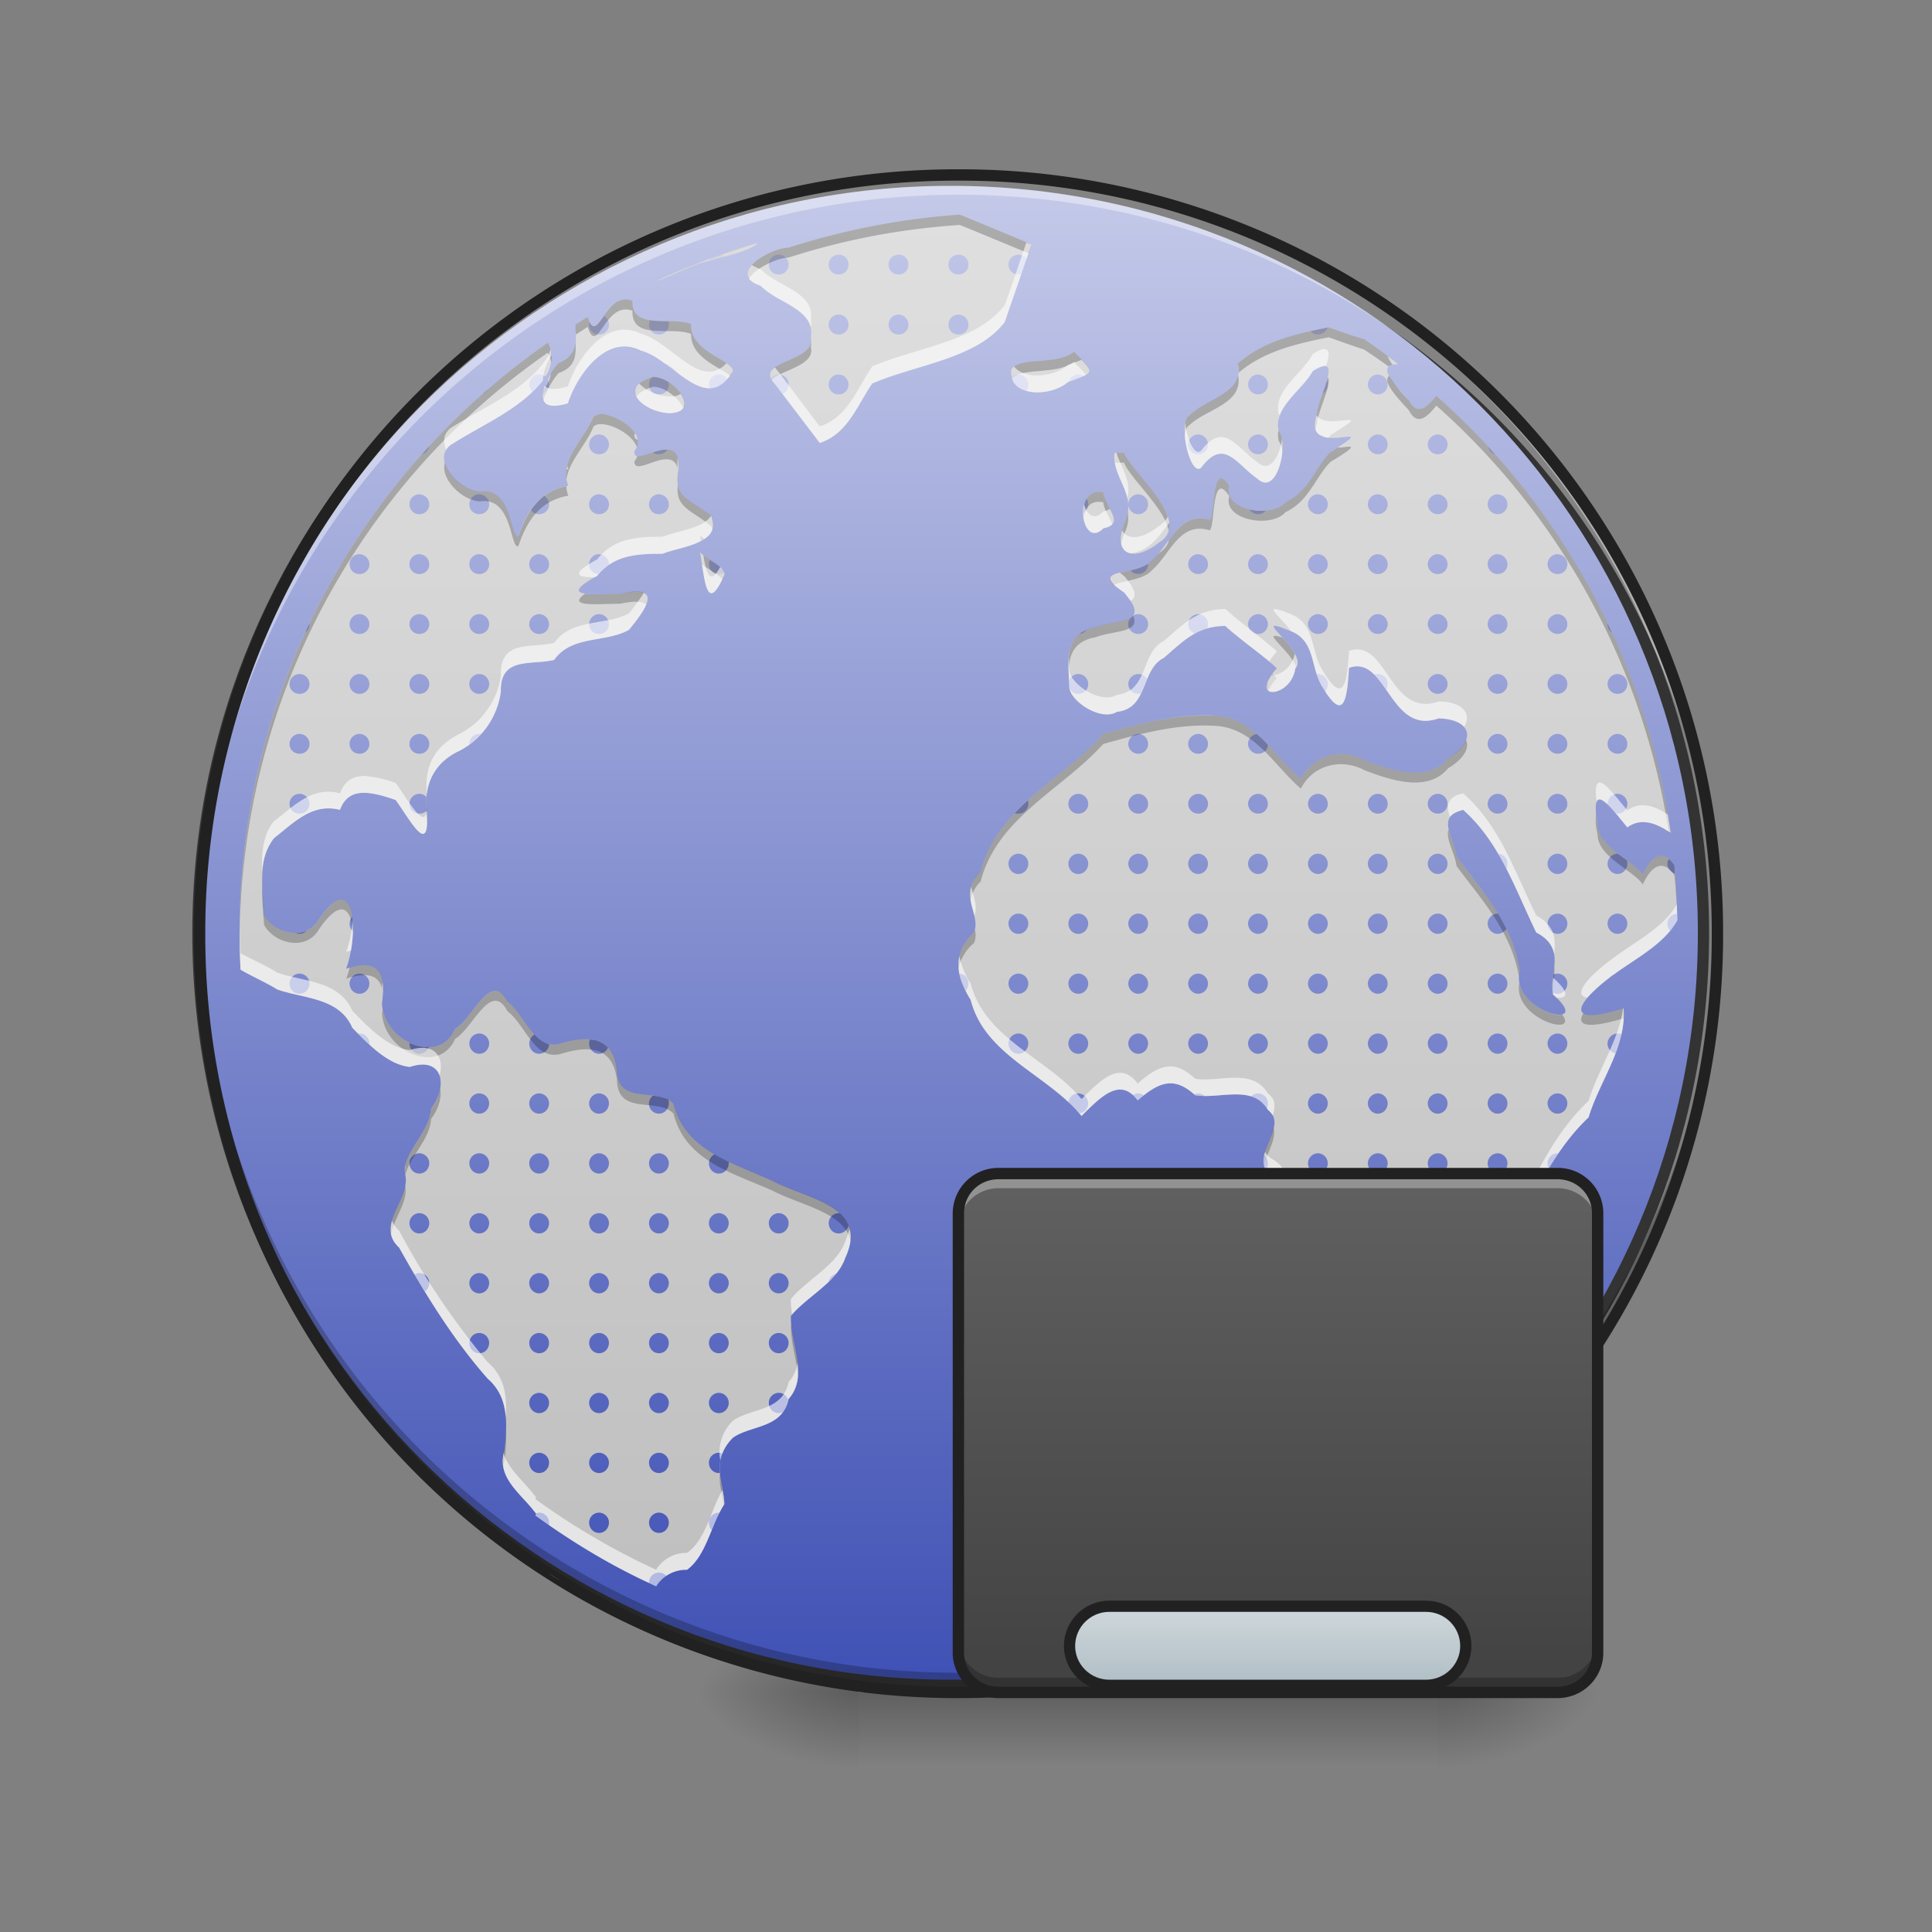 <svg xmlns="http://www.w3.org/2000/svg" xmlns:xlink="http://www.w3.org/1999/xlink" width="16pt" height="16pt" viewBox="0 0 16 16"><rect x="0" y="0" width="16" height="16" fill="#808080" stroke="none"/><defs><radialGradient id="e" gradientUnits="userSpaceOnUse" cx="450.909" cy="189.579" fx="450.909" fy="189.579" r="21.167" gradientTransform="matrix(0 -.039 -.07 0 25.073 31.798)"><stop offset="0" stop-opacity=".314"/><stop offset=".222" stop-opacity=".275"/><stop offset="1" stop-opacity="0"/></radialGradient><radialGradient id="f" gradientUnits="userSpaceOnUse" cx="450.909" cy="189.579" fx="450.909" fy="189.579" r="21.167" gradientTransform="matrix(0 .039 .07 0 -6.054 -3.764)"><stop offset="0" stop-opacity=".314"/><stop offset=".222" stop-opacity=".275"/><stop offset="1" stop-opacity="0"/></radialGradient><radialGradient id="g" gradientUnits="userSpaceOnUse" cx="450.909" cy="189.579" fx="450.909" fy="189.579" r="21.167" gradientTransform="matrix(0 -.039 .07 0 -6.054 31.798)"><stop offset="0" stop-opacity=".314"/><stop offset=".222" stop-opacity=".275"/><stop offset="1" stop-opacity="0"/></radialGradient><radialGradient id="h" gradientUnits="userSpaceOnUse" cx="450.909" cy="189.579" fx="450.909" fy="189.579" r="21.167" gradientTransform="matrix(0 .039 -.07 0 25.073 -3.764)"><stop offset="0" stop-opacity=".314"/><stop offset=".222" stop-opacity=".275"/><stop offset="1" stop-opacity="0"/></radialGradient><linearGradient id="i" gradientUnits="userSpaceOnUse" x1="255.323" y1="233.5" x2="255.323" y2="254.667" gradientTransform="matrix(.007 0 0 .031 6.233 6.72)"><stop offset="0" stop-opacity=".275"/><stop offset="1" stop-opacity="0"/></linearGradient><linearGradient id="j" gradientUnits="userSpaceOnUse" x1="254" y1="-168.667" x2="254" y2="233.5"><stop offset="0" stop-color="#c5cae9"/><stop offset="1" stop-color="#3f51b5"/></linearGradient><linearGradient id="b" gradientUnits="userSpaceOnUse" x1="255.634" y1="233.754" x2="255.634" y2="-173.526" gradientTransform="translate(.05 6.803) scale(.031)"><stop offset="0" stop-color="#bdbdbd"/><stop offset="1" stop-color="#e0e0e0"/></linearGradient><clipPath id="a"><path d="M0 0h16v16H0z"/></clipPath><g id="k" clip-path="url(#a)"><path d="M7.95 1.777a6.031 6.031 0 0 0-1.419.274c-.164.008-.52.219-.23.316.133.145.453.192.414.426.05.203-.477.195-.3.383l.374.492c.23-.074.309-.309.434-.492.359-.156.863-.203 1.097-.508l.223-.645-.594-.246zm-1.677.235c-.289.086-.57.191-.84.316.09-.027.176-.074.278-.113.125-.067.46-.106.562-.203zM5.18 2.48c-.18 0-.239.38-.313.145-.035.02-.066.043-.101.063.004.132.027.261-.141.32-.129.16-.242.43.078.332.078-.242.324-.578.602-.438.277.075.539.543.765.172 0-.097-.355-.152-.347-.39-.157-.067-.496.054-.485-.192a.157.157 0 0 0-.058-.012zm5.824.23c-.274.056-.54.114-.754.302.063.246-.254.289-.398.425-.102.06.003.508.093.438.192-.254.29-.035.47.09.16.148.26-.277.175-.395-.047-.195.195-.34.281-.496.27-.172.043.219.035.356-.136.402.598.011.114.312-.13.13-.176.324-.375.418-.11.133-.52.07-.465-.137-.153-.234-.114.286-.164.282-.25-.075-.325.207-.48.34-.118.136-.544.05-.227.261.23.266-.047.219-.235.29-.27.046-.226.28-.219.492.004.117.262.289.395.207.262-.028.195-.348.387-.446.16-.136.273-.265.511-.265.114.105.336.261.426.351-.25.274.117.25.153 0 .125-.137-.407-.46-.059-.316.234.074.18.312.285.472.184.309.203.079.219-.16.312-.113.336.563.742.418.281.008.316.192.078.332-.168.203-.476.098-.691.016a.376.376 0 0 0-.528.152c-.226-.195-.386-.504-.71-.523-.313-.016-.626.066-.926.152-.34.379-.88.61-1.016 1.14-.195.196.008.352-.055.505-.187.172-.148.359-.027.558.117.461.637.617.918.961.164-.164.32-.324.465-.129.191-.168.312-.191.476-.043.204.035.473-.093.602.121.188.141-.191.414.043.551.219.137.113.395.125.61.125.191.23.382.02.554-.188.528.136 1.024.324 1.504.023.125.058.254.078.38.433-.27.832-.595 1.18-.966-.012-.011-.028-.027-.051-.043-.274-.16.031-.285.168-.41.144-.11.414-.226.289-.445-.07-.297-.016-.606-.035-.903.14-.28.285-.554.515-.77.09-.3.313-.577.29-.901-.536.16-.372-.07-.075-.286.176-.129.414-.25.52-.445a8.95 8.95 0 0 0-.024-.457c-.066-.101-.168-.125-.262.078-.085-.12-.378-.23-.375-.418-.066-.375.102-.148.247.028.117-.086.246-.032.359.046a5.921 5.921 0 0 0-1.941-3.62c-.079.1-.16.167-.227.038-.148-.156-.27-.3-.09-.3-.09-.07-.183-.141-.281-.207a4.29 4.29 0 0 1-.293-.098zm-6.469.13A5.94 5.94 0 0 0 1.992 8.03c.102.059.211.106.305.164.226.078.512.067.621.317.129.133.297.308.477.324.277-.09.316.16.175.348-.015.203-.242.367-.215.543.051.203-.253.421-.05.605.215.383.445.758.734 1.086.18.16.16.375.14.594-.074.23.145.363.262.527-.003.004-.003.008-.007.012.312.226.644.426 1 .586A.295.295 0 0 1 5.69 13c.16-.117.196-.371.309-.543-.004-.184-.121-.352.07-.55.149-.106.41-.075.461-.321.172-.191.012-.457.02-.688.136-.164.379-.277.449-.48.2-.434-.309-.484-.605-.64-.332-.15-.72-.25-.817-.637-.125-.141-.46.02-.469-.278-.03-.273-.218-.289-.449-.226-.23.082-.305-.23-.457-.344-.137-.262-.289.145-.433.227-.133.304-.586.109-.606-.207.035-.254-.023-.383-.297-.29.106-.28.082-.851-.222-.414-.106.192-.372.121-.458-.03-.011-.208-.054-.477.083-.638.164-.128.316-.293.546-.234.07-.191.247-.156.461-.082.125.172.285.484.258.09-.023-.227.063-.395.27-.496a.65.65 0 0 0 .343-.489c-.007-.296.247-.218.442-.265.144-.207.433-.14.62-.25.161-.195.274-.371-.073-.297-.211 0-.535.039-.192-.148.14-.176.336-.184.543-.184.157-.063.492-.082.403-.313-.18-.144-.32-.148-.27-.39.012-.356-.371.012-.367-.145.137-.175-.266-.375-.34-.285-.078.192-.285.352-.207.57-.234.04-.344.207-.414.418-.07.024-.047-.41-.316-.37-.188-.005-.422-.29-.223-.4.273-.171.613-.308.785-.585.043-.098.035-.184-.004-.246zm4.36.074c-.153.117-.457.035-.52.148-.027.231.328.227.469.102.23-.086.219-.07.05-.25zm-3.485.207c-.32.094-.058.305.149.3.25-.019.02-.3-.149-.3zm3.899.629H9.23c-.02.203.176.332.094.555-.129.28.055.363.27.191.293-.176-.215-.566-.285-.746zm-.22.324c-.202.008-.12.477.048.301.195-.035.008-.184 0-.297-.016-.004-.032-.004-.047-.004zm-3.292.5c.039.207.05.535.203.184 0-.07-.148-.125-.203-.184zm-4.059 2.13a6.73 6.73 0 0 1 0 0zm10.38.003c.304.27.429.656.605 1.016.257.132.101.34.14.515.36.313-.363.145-.277-.195-.059-.398-.316-.668-.524-.953-.015-.152-.18-.328.055-.383zm-7.571 6.324c.039.028.082.051.125.078l-.125-.078zm0 0" fill="url(#b)"/></g><linearGradient id="l" gradientUnits="userSpaceOnUse" x1="880" y1="175.118" x2="880" y2="1695.118" gradientTransform="rotate(.882) scale(.008)"><stop offset="0" stop-color="#c5cae9"/><stop offset="1" stop-color="#3f51b5"/></linearGradient><clipPath id="c"><path d="M0 0h16v16H0z"/></clipPath><g id="m" clip-path="url(#c)"><path d="M7.95 1.777a6.031 6.031 0 0 0-1.419.274c-.133.004-.402.152-.328.258.05-.086.227-.172.328-.176.461-.149.934-.238 1.418-.27.192.078.38.157.57.235l.024-.075-.594-.246zm-1.677.235c-.289.086-.57.191-.84.316.09-.027.176-.074.278-.113.125-.067.46-.106.562-.203zM5.18 2.48c-.18 0-.239.38-.313.145-.035.02-.066.043-.101.063 0 .027 0 .054.004.082l.097-.063c.074.234.133-.144.313-.144.02 0 .039.003.058.011-.011.25.328.125.485.192-.004.199.242.273.324.347a.343.343 0 0 0 .023-.039c0-.097-.355-.152-.347-.39-.157-.067-.496.054-.485-.192a.157.157 0 0 0-.058-.012zm5.824.23c-.274.056-.54.114-.754.302.008.027.012.054.008.074.215-.18.476-.238.746-.293.098.035.195.07.293.102.07.046.137.093.203.14.012-.012.04-.02.078-.02-.09-.07-.183-.14-.281-.206a4.29 4.29 0 0 1-.293-.098zm-6.238.118c-.004.074-.036.14-.141.18a.69.69 0 0 0-.063.086.272.272 0 0 1-.058.129.156.156 0 0 0-.004.093c.02-.07.07-.16.125-.226.145-.05.148-.152.14-.262zm1.953 0c-.016.16-.426.172-.328.32.074-.086.363-.117.324-.273.004-.016.004-.031.004-.047zm-2.184.012a5.94 5.94 0 0 0-2.55 4.894v.043a5.936 5.936 0 0 1 2.55-4.855c.016.023.024.05.031.078a.239.239 0 0 0-.03-.16zm4.36.074c-.153.117-.457.035-.52.148a.225.225 0 0 0 .004.075c.078-.098.367-.028.516-.14.043.046.078.081.097.105.059-.036.02-.067-.097-.188zm1.359.195c-.035.164-.281.211-.402.329-.036.019-.047.093-.04.171.004-.043.016-.074.04-.09.14-.132.445-.175.402-.41zm1.25.004c-.055.043.047.16.164.285.066.13.148.063.227-.039a5.928 5.928 0 0 1 1.925 3.532.03.03 0 0 0 .016.007 5.921 5.921 0 0 0-1.941-3.62c-.079.1-.16.167-.227.038a1.062 1.062 0 0 1-.164-.203zm-6.094.008c-.144.043-.172.106-.14.164.02-.031.062-.058.14-.082.094 0 .211.094.25.176.055-.082-.117-.258-.25-.258zm5.586.004c-.023.094-.086.234-.09.305-.02.054-.023.093-.011.125.003-.012.003-.028.011-.043.004-.102.13-.336.09-.387zm-6.012.305c-.03 0-.054.007-.07.023-.07.172-.25.324-.223.516.024-.156.164-.285.223-.434.059-.07.313.035.36.168.05-.133-.165-.265-.29-.273zm5.606.129a.19.19 0 0 0 0 .093.19.19 0 0 1 .031.094c.004-.074-.004-.14-.031-.176V3.56zm.582.14c-.02 0-.055.008-.098.008a.332.332 0 0 1-.054.035c-.13.13-.176.324-.375.418-.11.133-.52.07-.465-.137-.153-.234-.114.286-.164.282-.164-.047-.25.054-.336.168-.008.039-.032.074-.078.105-.024.024-.043.047-.067.067-.105.117-.441.07-.312.199.07-.035.242-.04.312-.117.156-.133.23-.41.48-.336.051 0 .012-.52.165-.282-.055.204.355.266.465.133.199-.094.246-.289.375-.418.168-.101.19-.125.152-.125zm-5.649.024c-.082-.004-.199.066-.246.054a.093.093 0 0 1-.023.043c-.004.145.324-.16.363.078 0-.003.004-.011.004-.015.004-.125-.039-.16-.098-.16zm3.786.027H9.23c0 .031 0 .059.004.082h.075c.05.129.332.371.37.563.051-.2-.312-.497-.37-.645zm-5.625.082c-.04.129.14.316.293.32.27-.039.246.399.316.371.07-.21.18-.378.414-.418a.186.186 0 0 1-.016-.078c-.222.043-.328.211-.398.414-.07.024-.047-.41-.316-.37-.122-.005-.262-.126-.293-.239zm1.93.18c-.024.195.109.207.277.347l.011.024a.162.162 0 0 0-.011-.11c-.141-.113-.258-.14-.278-.261zm3.476.062c-.098.004-.13.117-.117.211.011-.066.047-.125.117-.129a.19.19 0 0 1 .047.004c.004.059.054.125.074.18.05-.059-.066-.172-.074-.262-.016-.004-.032-.004-.047-.004zm.25.164c0 .02-.008.043-.016.067-.039.086-.05.152-.039.199a.682.682 0 0 1 .04-.117.286.286 0 0 0 .015-.149zm-3.543.336c.004.031.012.063.016.098.046.039.132.082.171.125.004-.012.012-.027.016-.04 0-.07-.148-.124-.203-.183zm-.531.324a.689.689 0 0 0-.13.02c-.1 0-.226.008-.292 0-.157.113.11.082.293.082.125-.027.191-.02.215.008.027-.067.011-.11-.086-.11zm4.117.2c-.043.054-.192.054-.309.097-.21.035-.23.188-.222.352.003-.129.046-.238.222-.27.156-.058.375-.035.309-.18zm1.176.168c-.059 0 .132.14.175.257.04-.066-.043-.168-.113-.242a.197.197 0 0 0-.062-.015zm-.024.316c-.055.07-.055.117-.031.137a.398.398 0 0 1 .07-.102.176.176 0 0 0-.039-.035zm-.562.344c-.282 0-.563.074-.836.152-.34.379-.88.61-1.016 1.14a.253.253 0 0 0-.082.235.281.281 0 0 1 .082-.152c.137-.531.676-.762 1.016-1.14.3-.083.613-.169.925-.15.325.016.485.325.711.52.102-.199.336-.254.528-.152.215.082.523.187.691-.016.13-.078.18-.168.149-.234-.02.05-.067.101-.149.152-.168.203-.476.098-.691.016a.376.376 0 0 0-.528.152c-.226-.195-.386-.504-.71-.523h-.09zm-6.442.761c0 .036 0 .075.004.114v.035a.618.618 0 0 0 0-.121c0-.008-.004-.02-.004-.027zm-1.793.016a6.73 6.73 0 0 1 0 0zm11.48.035a.452.452 0 0 0 .012.168c-.003.188.29.297.375.418.094-.203.196-.18.262-.074.012.121.02.246.024.375v-.004a8.95 8.95 0 0 0-.024-.457c-.066-.101-.168-.125-.262.078-.085-.12-.378-.23-.375-.418a.348.348 0 0 1-.011-.086zm-1.222.133c-.027.078.055.195.066.3.204.278.45.536.516.911.004-.012.004-.027.008-.039-.059-.398-.316-.668-.524-.953-.007-.074-.05-.152-.066-.219zm-9.824.465c-.004.11.008.226.015.324.086.156.352.223.458.031.187-.27.27-.156.277.04.012-.239-.063-.43-.277-.122-.106.192-.372.121-.458-.03-.003-.075-.011-.161-.015-.243zm5.902.363c0 .008-.004.016-.008.024-.105.097-.14.199-.129.308a.369.369 0 0 1 .13-.222.178.178 0 0 0 .007-.11zm-5.058.293a.548.548 0 0 0-.121.02.535.535 0 0 1-.028.093c.211-.07.293-.011.305.133.008-.152-.027-.246-.156-.246zm9.855.012c-.004.07-.02.14-.012.21.004-.07.02-.144.012-.21zm-.289.137c-.055.296.5.453.355.261-.074.024-.32-.086-.355-.261zm-8.477.066c-.109-.004-.226.25-.335.313-.13.289-.547.125-.602-.165 0 .012-.004.028-.004.04.02.32.473.511.606.207.144-.082.296-.489.433-.227.152.113.227.426.457.348.23-.067.418-.051.45.226.007.293.343.137.468.274.098.39.484.488.817.636.238.125.609.184.648.422.043-.312-.387-.367-.648-.504-.332-.148-.72-.25-.817-.636-.125-.141-.46.02-.469-.278-.03-.273-.218-.289-.449-.226-.23.082-.305-.23-.457-.344-.031-.063-.066-.086-.098-.086zm9.34.145c-.191.058-.293.062-.332.039-.058.097.016.136.332.043v.004a.317.317 0 0 0 0-.086zm-9.8.664a.354.354 0 0 1-.075.168c-.015.203-.242.367-.215.543v.011c.032-.152.204-.297.215-.472.063-.082.09-.18.075-.25zm6.902.324c-.02.105-.106.223-.078.316.02-.105.105-.222.078-.316zm-7.192.48c-.023.133-.144.274-.117.403.024-.133.145-.274.117-.403zm7.329.258c-.004.09-.02.184-.016.27.004-.09.02-.184.016-.27zm1.96.02c0 .004-.003.004-.003.007a.817.817 0 0 1 .004.098v-.105zm-.007.492c0 .14.004.281.039.418.011.023.02.047.027.066a.214.214 0 0 0-.027-.148 1.611 1.611 0 0 1-.04-.336zm-1.832.133a.314.314 0 0 1-.117.183c-.043.13-.06.25-.055.375a.97.97 0 0 1 .055-.293c.101-.082.128-.172.117-.265zm-4.25.254c-.004 0-.004.003-.004.003-.004.133.047.282.058.418.012-.132-.043-.28-.054-.421zm5.562.714c-.023.051-.008.11.102.172l.008.008c.015-.016.027-.031.043-.047-.012-.011-.028-.027-.051-.043a.263.263 0 0 1-.102-.09zm-7.926.157l-.011.164a.25.25 0 0 0-.012.129c0-.016.004-.032.012-.047.008-.082.015-.168.011-.246zm1.77.351c-.008.09.02.18.031.266.004 0 .004-.004.008-.008-.004-.086-.031-.172-.04-.258zm-1.414.832c.039.028.082.051.125.078l-.125-.078zm0 0" fill-opacity=".235"/></g><clipPath id="d"><path d="M0 0h16v16H0z"/></clipPath><g id="n" clip-path="url(#d)"><path d="M8.5 2.008c-.059.172-.117.347-.18.52-.234.304-.738.35-1.097.507-.125.184-.203.422-.434.496-.125-.164-.246-.328-.371-.488-.047.031-.063.07-.004.133l.375.492c.23-.074.309-.309.434-.492.359-.156.863-.203 1.097-.508l.223-.645a.19.19 0 0 1-.043-.015zm-2.227.004c-.289.086-.57.191-.84.316.09-.027.176-.074.278-.113.121-.063.43-.102.547-.188l.008-.007c.004-.004.007-.004.007-.008zm-.046.183c-.055.059-.059.13.074.172.117.125.375.176.414.344a.147.147 0 0 0 0-.059c.039-.234-.281-.28-.414-.422a.445.445 0 0 1-.074-.035zm-1.461.493V2.687zm.41.042c-.223-.003-.406.266-.473.47-.105.03-.164.027-.191-.005-.043.118-.016.207.191.145.078-.242.324-.578.602-.438a.536.536 0 0 1 .191.102c.043.02.086.05.117.086.164.12.317.215.457-.016 0-.023-.02-.043-.054-.066-.215.23-.454-.176-.711-.246a.312.312 0 0 0-.13-.032zm-.617.16c-.004.02-.012.036-.02.06-.172.273-.512.41-.785.581-.082.047-.09.121-.059.196a.133.133 0 0 1 .059-.055c.25-.16.558-.285.742-.52a.42.42 0 0 1 .07-.207.23.23 0 0 0-.007-.054zm6.41 0c-.02 0-.051.012-.098.044-.086.16-.328.3-.281.496.004.004.008.007.008.011.047-.132.207-.246.273-.367.059-.039.094-.047.11-.043.027-.078.035-.14-.012-.14zm.523.06c.008.019.02.042.04.07.015-.004.03-.004.046-.004-.027-.024-.055-.043-.086-.067zm-2.535.03c-.027.012-.066.024-.113.043-.114.102-.364.122-.446.012-.007.008-.02.016-.023.027-.027.231.328.227.469.102.199-.074.219-.074.113-.184zm-3.664.196c-.117.105.094.25.266.246.128-.012.128-.086.078-.16a.134.134 0 0 1-.078.02.365.365 0 0 1-.266-.106zm5.61.261c-.044.137.019.18.097.188.008-.008.016-.016.02-.023.402-.247-.032-.024-.118-.164zm-1.087.067c-.027.14.055.43.13.371.19-.254.288-.035.468.09.137.129.23-.168.203-.328-.02.144-.101.285-.203.191-.18-.125-.277-.344-.469-.094-.054.043-.113-.097-.129-.23zm-4.554.086c-.004.004-.004.008-.008.008 0 .027.008.039.027.043-.004-.02-.011-.036-.02-.051zm3.968.16c-.015.145.079.25.106.375.035-.145-.05-.25-.09-.375zm-3.617.043a.284.284 0 0 0 .004.102c.004-.004.004-.008.004-.012a.51.51 0 0 0-.008-.09zm-.914.062c-.004.012-.004.024-.008.032h.016c-.004-.012-.008-.02-.008-.032zm4.278.32c-.036.13.043.321.16.2.117-.023.093-.086.054-.16a.147.147 0 0 1-.054.02c-.078.081-.137.027-.16-.06zm-3.09.098c-.063.102-.282.125-.399.172-.207 0-.402.008-.543.188-.23.125-.16.148-.023.148l.023-.011c.14-.176.336-.184.543-.184.086-.035.223-.055.317-.106-.004-.015-.004-.03-.008-.046.008.011.023.02.035.03.063-.038.094-.097.059-.19h-.004zm3.785.004a.195.195 0 0 1-.078.082c-.137.11-.262.114-.301.032-.031.113.004.18.07.191a.306.306 0 0 0 .172-.078c.055-.047.102-.113.149-.176l-.012-.05zm-3.875.297c.039.207.05.535.203.184 0-.024-.016-.043-.035-.063-.086.16-.117.047-.14-.097-.013-.008-.02-.016-.028-.024zm3.476.168c-.09.024-.128.055.036.164.023.028.039.051.054.07.051-.03.051-.085-.054-.206-.012-.008-.024-.02-.036-.028zm-3.941.168c-.031.05-.074.106-.121.168-.188.106-.477.04-.621.246-.195.047-.45-.031-.442.27a.643.643 0 0 1-.343.484c-.207.102-.293.27-.27.5a.439.439 0 0 1 .27-.36.65.65 0 0 0 .343-.488c-.007-.296.247-.218.442-.265.144-.207.433-.14.62-.25.114-.14.204-.27.122-.305zm4.816.133c-.238.004-.351.129-.511.266-.192.097-.125.418-.387.445-.133.082-.39-.09-.395-.207 0-.035-.003-.067-.003-.102-.008.075.003.16.003.242.004.118.262.29.395.208.262-.028.195-.348.387-.446.16-.136.273-.265.511-.265.09.086.258.207.364.293a.767.767 0 0 1 .062-.082c-.09-.086-.312-.247-.426-.352zm.41 0c-.046 0 .063.086.133.184.207.082.16.308.262.464.184.309.203.079.219-.16.312-.113.336.563.742.418.106.004.176.031.211.07.066-.105-.008-.207-.21-.21-.407.144-.43-.532-.743-.418-.016.238-.035.472-.219.16-.105-.16-.05-.395-.285-.473a.435.435 0 0 0-.11-.035zm.165.371c-.024.121-.133.184-.192.176-.152.21.164.176.196-.055.03-.031.02-.074-.004-.12zM3.008 6.426c-.086.004-.153.039-.192.144-.23-.062-.382.106-.546.23-.094.11-.106.27-.098.427a.483.483 0 0 1 .098-.286c.164-.128.316-.293.546-.234.07-.191.247-.156.461-.082.125.172.285.484.258.09-.023.156-.152-.086-.258-.23a.961.961 0 0 0-.27-.06zm10.238.054c-.027.004-.039.047-.023.16.03-.077.148.083.254.212.117-.086.246-.032.359.046l-.024-.152c-.109-.074-.226-.113-.335-.035-.09-.106-.184-.234-.23-.23zm-1.129.09c-.144.032-.137.11-.11.196.016-.024.052-.043.11-.059.305.27.43.656.606 1.016.093.047.132.109.148.175.012-.117.012-.23-.148-.316-.176-.355-.301-.746-.606-1.012zm-10.379.133a6.73 6.73 0 0 1 0 0zm6.305.64c-.023.087.008.165.027.239.028-.078-.008-.156-.027-.238zm5.844.145c-.106.192-.344.309-.516.438-.215.156-.355.316-.226.336a1.34 1.34 0 0 1 .226-.196c.176-.129.414-.25.52-.445 0-.047-.004-.09-.004-.133zm-10.965.133c-.008.09-.027.188-.055.262a.492.492 0 0 0 .04-.012c.015-.086.019-.176.015-.25zm-.938.047v.066c0 .098.004.2.008.297.102.059.211.106.305.164.226.078.512.067.621.317.129.133.297.308.477.324.14-.047.218-.004.246.07.039-.148-.036-.277-.246-.21-.18-.016-.348-.192-.477-.325-.11-.25-.395-.238-.621-.316-.094-.059-.203-.106-.305-.16a4.241 4.241 0 0 1-.008-.227zm5.961.25c-.027.117.016.238.094.363.117.461.637.617.918.961.164-.164.32-.324.465-.129.191-.168.312-.191.476-.043.204.035.473-.093.602.121a.207.207 0 0 1 .04.047c.023-.07.026-.136-.04-.183-.129-.215-.398-.09-.602-.121-.164-.153-.285-.13-.476.039-.145-.192-.3-.036-.465.129-.281-.34-.8-.497-.918-.957a.65.65 0 0 1-.094-.227zm4.918.18a.341.341 0 0 0 0 .14l.028.024c.086.011.117-.035-.028-.164zm-9.695.035c0 .012-.004.027-.004.043 0 .015.004.035.008.054 0-.035 0-.07-.004-.097zm10.277.219h-.004c-.035.265-.207.507-.285.765-.23.215-.375.488-.515.766.004.043.004.086.004.133.136-.278.285-.547.511-.762.09-.3.313-.578.29-.902zm-2.968 1.187c-.024.078-.024.149.066.203.094.059.129.14.137.235.008-.145.004-.286-.137-.375a.148.148 0 0 1-.066-.063zm-7.118.102c-.004.02-.007.039-.007.058a.301.301 0 0 0 .007-.058zm9.286.453a12.26 12.26 0 0 0-.008.379c.004-.125.011-.254.008-.38zm-9.399.015c-.02.079-.016.153.059.223.215.383.445.758.734 1.086.106.09.14.203.149.32.011-.172-.004-.332-.149-.457a6.267 6.267 0 0 1-.734-1.09.228.228 0 0 1-.059-.082zm3.79.067A.83.83 0 0 1 7 10.28c-.07.2-.313.313-.45.477-.003.043.005.086.009.129.14-.16.375-.27.441-.469.047-.098.055-.18.035-.242zm3.636.039c-.004.047-.004.094-.004.137.059.085.11.175.129.257.035-.125-.04-.257-.125-.394zm2.02.746c-.047.117-.208.195-.305.273-.121.106-.364.215-.25.344.054-.074.175-.14.25-.207.136-.101.383-.215.304-.41zm-2.06.21c-.027.43.223.84.38 1.24.023.124.058.253.078.378.433-.27.832-.594 1.18-.965-.012-.011-.028-.027-.051-.043-.008-.004-.016-.011-.028-.015-.328.336-.699.636-1.101.886-.02-.129-.055-.254-.078-.382-.14-.356-.352-.72-.38-1.098zm-4.027.114a.289.289 0 0 1-.074.16c-.05.246-.312.215-.46.32a.361.361 0 0 0-.106.329.369.369 0 0 1 .105-.188c.149-.105.41-.074.461-.32.078-.09.086-.191.074-.3zm-2.433.746c-.055.219.156.348.27.508-.005.004-.005.008-.008.012.312.226.644.426 1 .586A.295.295 0 0 1 5.69 13c.16-.117.196-.371.309-.543a.603.603 0 0 0-.016-.117c-.101.172-.136.41-.293.52a.298.298 0 0 0-.257.14 5.933 5.933 0 0 1-1-.586c.003-.004.003-.008.007-.012-.09-.125-.23-.23-.27-.37zm.375 1c.039.028.082.051.125.078l-.125-.078zm0 0" fill="#fff" fill-opacity=".588"/></g><linearGradient id="o" gradientUnits="userSpaceOnUse" x1="328.083" y1="233.5" x2="328.083" y2="95.917" gradientTransform="matrix(.031 0 0 .031 .33 6.72)"><stop offset="0" stop-color="#424242"/><stop offset="1" stop-color="#616161"/></linearGradient><linearGradient id="p" gradientUnits="userSpaceOnUse" x1="359.833" y1="233.5" x2="359.833" y2="212.333" gradientTransform="translate(-21.167)"><stop offset="0" stop-color="#b0bec5"/><stop offset="1" stop-color="#cfd8dc"/></linearGradient></defs><path d="M11.906 14.016h1.324v-.66h-1.324zm0 0" fill="url(#e)"/><path d="M7.113 14.016H5.79v.664h1.324zm0 0" fill="url(#f)"/><path d="M7.113 14.016H5.79v-.66h1.324zm0 0" fill="url(#g)"/><path d="M11.906 14.016h1.324v.664h-1.324zm0 0" fill="url(#h)"/><path d="M7.113 14.016h4.793v.664H7.113zm0 0" fill="url(#i)"/><path d="M253.976-168.63c111.114 0 201.106 89.992 201.106 201.106 0 110.99-89.992 200.981-201.106 200.981-110.99 0-201.106-89.991-201.106-200.98 0-111.115 90.116-201.106 201.106-201.106zm0 0" transform="matrix(.031 0 0 .031 0 6.72)" fill="url(#j)" stroke-width="3" stroke-linecap="round" stroke="#333"/><use xlink:href="#k"/><path d="M7.938 1.488a6.273 6.273 0 0 0-6.286 6.285v.063a6.273 6.273 0 0 1 6.285-6.223 6.27 6.27 0 0 1 6.286 6.223v-.063a6.273 6.273 0 0 0-6.286-6.285zm0 0" fill="#fff" fill-opacity=".392"/><path d="M6.45 2.11a.08.08 0 0 0-.083.081.08.08 0 0 0 .082.082.08.08 0 0 0 .082-.082.08.08 0 0 0-.082-.082zm.495 0a.08.08 0 0 0-.082.081.08.08 0 0 0 .082.082.08.08 0 0 0 .082-.082.08.08 0 0 0-.082-.082zm.496 0a.08.08 0 0 0-.082.081.08.08 0 0 0 .082.082.08.08 0 0 0 .082-.082.08.08 0 0 0-.082-.082zm.497 0a.08.08 0 0 0-.083.081.08.08 0 0 0 .082.082.08.08 0 0 0 .083-.082.08.08 0 0 0-.082-.082zm.496 0a.08.08 0 0 0-.082.081.08.08 0 0 0 .082.082c.007 0 .015 0 .023-.003l.047-.125a.095.095 0 0 0-.07-.036zm-2.47 0a.417.417 0 0 1-.073.027l-.012.023c.039-.012.082-.023.125-.035a.117.117 0 0 0-.04-.016zm.981.495a.083.083 0 0 0-.082.083.08.08 0 0 0 .082.082.08.08 0 0 0 .082-.083.083.083 0 0 0-.082-.082zm.496 0a.083.083 0 0 0-.082.083.08.08 0 0 0 .082.082.08.08 0 0 0 .082-.083.083.083 0 0 0-.082-.082zm.497 0a.083.083 0 0 0-.083.083.08.08 0 0 0 .082.082.08.08 0 0 0 .083-.083.083.083 0 0 0-.082-.082zM5 2.617c-.047.067-.082.125-.117.047-.004.008-.004.016-.004.023a.08.08 0 0 0 .082.083.08.08 0 0 0 .082-.083.074.074 0 0 0-.043-.07zm.383.035a.114.114 0 0 0-.008.035.08.08 0 0 0 .082.083.08.08 0 0 0 .082-.083c0-.007 0-.019-.004-.027-.05 0-.105 0-.152-.008zm5.613.059c-.05.012-.098.02-.144.031.015.016.039.028.062.028.04 0 .07-.024.082-.06zm-6.531.39a.083.083 0 0 0-.082.083c0 .023.012.046.027.062.04-.039.074-.082.11-.125a.093.093 0 0 0-.055-.02zm1.488 0a.083.083 0 0 0-.082.083c0 .011.004.023.008.03.047 0 .098-.019.144-.073a.082.082 0 0 0-.07-.04zm.496 0a.083.083 0 0 0-.066.032.15.15 0 0 0 .031.043c.02.027.043.058.066.086a.082.082 0 0 0 .051-.078.083.083 0 0 0-.082-.082zm.496 0a.083.083 0 0 0-.082.083.08.08 0 0 0 .082.082.08.08 0 0 0 .082-.082.083.083 0 0 0-.082-.082zm1.489 0c-.024 0-.043.008-.055.024.012.059.059.094.121.113a.09.09 0 0 0 .016-.054.083.083 0 0 0-.082-.082zm.496 0a.083.083 0 0 0-.078.06c.054-.02.093-.036.12-.048a.079.079 0 0 0-.042-.011zm1.488 0a.085.085 0 0 0-.082.083c0 .046.039.082.082.082a.08.08 0 0 0 .082-.082.083.083 0 0 0-.082-.082zm.992 0a.085.085 0 0 0-.082.083c0 .046.04.082.082.082a.08.08 0 0 0 .082-.082.083.083 0 0 0-.082-.082zm-6 .02h-.008a.092.092 0 0 0-.027.063.08.08 0 0 0 .082.082.08.08 0 0 0 .082-.082v-.02a.296.296 0 0 0-.129-.043zm-.875.02a.433.433 0 0 0-.039.12.082.082 0 0 0 .05-.077.089.089 0 0 0-.01-.043zm6.453.007c-.008.036-.023.07-.035.11.027-.012.043-.043.043-.074 0-.012 0-.024-.008-.036zm-6.945.075L4 3.262a.101.101 0 0 0 .043-.04zm.918.375a.083.083 0 0 0-.082.082.08.08 0 0 0 .082.082.08.08 0 0 0 .082-.082.083.083 0 0 0-.082-.082zm4.96 0a.085.085 0 0 0-.081.082c0 .047.039.082.082.082a.08.08 0 0 0 .082-.082.083.083 0 0 0-.082-.082zm.497 0a.085.085 0 0 0-.082.082c0 .047.039.082.082.082a.08.08 0 0 0 .082-.082.083.083 0 0 0-.082-.082zm.992 0a.085.085 0 0 0-.082.082c0 .047.04.082.082.082a.08.08 0 0 0 .082-.082.083.083 0 0 0-.082-.082zm.496 0a.085.085 0 0 0-.082.082c0 .047.04.082.082.082a.08.08 0 0 0 .082-.082.083.083 0 0 0-.082-.082zm-.98 0a.09.09 0 0 0 .047.023.132.132 0 0 0-.047-.023zm-4.016.007c-.008.004-.015.012-.023.016a.082.082 0 0 0 .023-.016zm5.414.09a.087.087 0 0 0 .055.067c-.02-.024-.04-.043-.055-.067zm-8.77 0c-.019.024-.038.043-.058.067a.091.091 0 0 0 .059-.067zm1.97.028c-.036-.004-.079.011-.118.023a.079.079 0 0 0 .051.016.089.089 0 0 0 .074-.04h-.008zm-2.051.37a.083.083 0 0 0-.082.083.08.08 0 0 0 .082.082.08.08 0 0 0 .082-.082.083.083 0 0 0-.082-.082zm.496 0a.083.083 0 0 0-.082.083.08.08 0 0 0 .082.082.08.08 0 0 0 .082-.082.083.083 0 0 0-.082-.082zm.992 0a.083.083 0 0 0-.082.083.08.08 0 0 0 .082.082.08.08 0 0 0 .082-.082.083.083 0 0 0-.082-.082zm.496 0a.083.083 0 0 0-.082.083.08.08 0 0 0 .082.082.08.08 0 0 0 .082-.082.083.083 0 0 0-.082-.082zm3.969 0a.085.085 0 0 0-.082.083c0 .047.039.082.082.082a.08.08 0 0 0 .082-.082.083.083 0 0 0-.082-.082zm1.488 0a.085.085 0 0 0-.082.083c0 .047.04.082.082.082a.08.08 0 0 0 .082-.082.083.083 0 0 0-.082-.082zm.496 0a.085.085 0 0 0-.082.083c0 .047.04.082.082.082a.08.08 0 0 0 .082-.082.083.083 0 0 0-.082-.082zm.496 0a.085.085 0 0 0-.082.083c0 .047.04.082.082.082a.08.08 0 0 0 .082-.082.083.083 0 0 0-.082-.082zm.496 0a.085.085 0 0 0-.082.083c0 .047.04.082.082.082a.08.08 0 0 0 .082-.082.083.083 0 0 0-.082-.082zm-7.894.012a.52.52 0 0 0-.11.118c.012.023.04.035.067.035a.08.08 0 0 0 .082-.082.087.087 0 0 0-.04-.07zm4.488.024a.241.241 0 0 0-.027.121.084.084 0 0 0 .043-.074c0-.016-.004-.035-.016-.047zm1.352.09c.015.023.039.039.07.039.027 0 .05-.012.066-.031a.398.398 0 0 1-.136-.008zm-7.371.37a.083.083 0 0 0-.082.083.08.08 0 0 0 .082.082.08.08 0 0 0 .082-.082.083.083 0 0 0-.082-.082zm.496 0a.083.083 0 0 0-.082.083.08.08 0 0 0 .082.082.08.08 0 0 0 .082-.082.083.083 0 0 0-.082-.082zm.496 0a.083.083 0 0 0-.082.083.08.08 0 0 0 .082.082.08.08 0 0 0 .082-.082.083.083 0 0 0-.082-.082zm.496 0a.083.083 0 0 0-.082.083.08.08 0 0 0 .082.082.08.08 0 0 0 .082-.082.083.083 0 0 0-.082-.082zm.496 0a.083.083 0 0 0-.082.083.08.08 0 0 0 .078.082.536.536 0 0 1 .086-.078v-.004a.083.083 0 0 0-.082-.082zm4.96 0a.085.085 0 0 0-.081.083c0 .047.039.082.082.082a.08.08 0 0 0 .082-.082.083.083 0 0 0-.082-.082zm.497 0a.085.085 0 0 0-.082.083c0 .047.039.082.082.082a.08.08 0 0 0 .082-.082.083.083 0 0 0-.082-.082zm.496 0a.085.085 0 0 0-.082.083c0 .047.04.082.082.082a.08.08 0 0 0 .082-.082.083.083 0 0 0-.082-.082zm.496 0a.085.085 0 0 0-.082.083c0 .047.04.082.082.082a.08.08 0 0 0 .082-.082.083.083 0 0 0-.082-.082zm.496 0a.085.085 0 0 0-.082.083c0 .047.04.082.082.082a.08.08 0 0 0 .082-.082.083.083 0 0 0-.082-.082zm.496 0a.085.085 0 0 0-.082.083c0 .047.04.082.082.082a.08.08 0 0 0 .082-.082.083.083 0 0 0-.082-.082zm.496 0a.085.085 0 0 0-.082.083c0 .047.04.082.082.082a.08.08 0 0 0 .082-.082.083.083 0 0 0-.082-.082zm-7.02.048c-.003.011-.007.023-.007.035a.08.08 0 0 0 .082.082A.104.104 0 0 0 6 4.742c-.012-.039-.066-.074-.121-.105zm3.63.031a.428.428 0 0 1-.145.055c.012.02.035.03.063.03a.08.08 0 0 0 .082-.081v-.004zm-6.531.418a.083.083 0 0 0-.082.082.08.08 0 0 0 .082.082.08.08 0 0 0 .082-.082.083.083 0 0 0-.082-.082zm.496 0a.083.083 0 0 0-.082.082.08.08 0 0 0 .082.082.08.08 0 0 0 .082-.082.083.083 0 0 0-.082-.082zm.496 0a.083.083 0 0 0-.082.082.08.08 0 0 0 .082.082.08.08 0 0 0 .082-.082.083.083 0 0 0-.082-.082zm.496 0a.083.083 0 0 0-.082.082.08.08 0 0 0 .082.082.08.08 0 0 0 .082-.082.083.083 0 0 0-.082-.082zm.496 0a.083.083 0 0 0-.082.082.08.08 0 0 0 .082.082.08.08 0 0 0 .082-.082.083.083 0 0 0-.082-.082zm4.465 0a.089.089 0 0 0-.043.012.047.047 0 0 1-.02.02.082.082 0 0 0-.02.05c0 .047.04.082.083.082a.08.08 0 0 0 .082-.082.083.083 0 0 0-.082-.082zm.496 0a.085.085 0 0 0-.082.082c0 .035.023.066.055.078a.793.793 0 0 1 .101-.043c.008-.012.008-.023.008-.035a.083.083 0 0 0-.082-.082zm.496 0a.085.085 0 0 0-.082.082c0 .047.039.082.082.082a.08.08 0 0 0 .082-.082.083.083 0 0 0-.082-.082zm.496 0a.085.085 0 0 0-.082.082c0 .047.04.082.082.082a.08.08 0 0 0 .082-.082.083.083 0 0 0-.082-.082zm.496 0a.085.085 0 0 0-.082.082c0 .047.04.082.082.082a.08.08 0 0 0 .082-.082.083.083 0 0 0-.082-.082zm.496 0a.085.085 0 0 0-.082.082c0 .047.04.082.082.082a.08.08 0 0 0 .082-.082.083.083 0 0 0-.082-.082zm.496 0a.085.085 0 0 0-.082.082c0 .047.04.082.082.082a.08.08 0 0 0 .082-.082.083.083 0 0 0-.082-.082zm.496 0a.085.085 0 0 0-.082.082c0 .047.04.082.082.082a.08.08 0 0 0 .082-.082.083.083 0 0 0-.082-.082zM2.563 5.16l-.036.078a.079.079 0 0 0 .035-.07V5.16zm10.75 0v.008c0 .031.015.055.035.07l-.036-.078zM9 5.215a.446.446 0 0 0-.063.035c.024 0 .047-.016.063-.035zm-6.52.367a.083.083 0 0 0-.082.082.08.08 0 0 0 .082.082.08.08 0 0 0 .083-.082.083.083 0 0 0-.083-.082zm.497 0a.083.083 0 0 0-.082.082.08.08 0 0 0 .082.082.08.08 0 0 0 .082-.082.083.083 0 0 0-.082-.082zm.496 0a.083.083 0 0 0-.082.082.08.08 0 0 0 .082.082.08.08 0 0 0 .082-.082.083.083 0 0 0-.082-.082zm.496 0a.083.083 0 0 0-.082.082.08.08 0 0 0 .082.082.08.08 0 0 0 .082-.082.083.083 0 0 0-.082-.082zm4.96 0a.082.082 0 0 0-.074.05v.056c0 .007.004.011.004.019.016.023.043.04.07.04a.08.08 0 0 0 .083-.083.083.083 0 0 0-.082-.082zm.497 0a.085.085 0 0 0-.082.082c0 .047.039.082.082.082h.02c.019-.039.034-.082.054-.121a.084.084 0 0 0-.074-.043zm1.488 0h-.012c.012.04.028.074.051.11.004.011.012.023.02.035a.089.089 0 0 0 .023-.063.083.083 0 0 0-.082-.082zm.496 0c-.008 0-.02.004-.027.004a.816.816 0 0 1 .097.125.083.083 0 0 0 .012-.047.083.083 0 0 0-.082-.082zm.496 0a.085.085 0 0 0-.082.082c0 .047.04.082.082.082a.08.08 0 0 0 .082-.082.083.083 0 0 0-.082-.082zm.496 0a.085.085 0 0 0-.082.082c0 .047.04.082.082.082a.08.08 0 0 0 .082-.082.083.083 0 0 0-.082-.082zm.496 0a.085.085 0 0 0-.082.082c0 .047.04.082.082.082a.08.08 0 0 0 .082-.082.083.083 0 0 0-.082-.082zm.497 0a.085.085 0 0 0-.082.082c0 .047.039.082.082.082a.08.08 0 0 0 .082-.082.083.083 0 0 0-.082-.082zm-2.895.063a.084.084 0 0 0-.008.058c.008-.012.008-.023.008-.039v-.02zm-8.02.433a.083.083 0 0 0-.082.082.08.08 0 0 0 .082.082.08.08 0 0 0 .083-.082.083.083 0 0 0-.083-.082zm.497 0a.083.083 0 0 0-.082.082.08.08 0 0 0 .082.082.08.08 0 0 0 .082-.082.083.083 0 0 0-.082-.082zm.496 0a.083.083 0 0 0-.082.082.08.08 0 0 0 .082.082.08.08 0 0 0 .082-.082.083.083 0 0 0-.082-.082zm.496 0a.083.083 0 0 0-.082.082v.004a.67.67 0 0 0 .097-.086H3.97zm5.457 0a.085.085 0 0 0-.082.082c0 .047.039.082.082.082a.08.08 0 0 0 .082-.082.083.083 0 0 0-.082-.082zm.496 0a.085.085 0 0 0-.082.082c0 .047.039.082.082.082a.08.08 0 0 0 .082-.082.083.083 0 0 0-.082-.082zm2.48 0a.085.085 0 0 0-.082.082c0 .047.04.082.082.082a.08.08 0 0 0 .082-.082.083.083 0 0 0-.082-.082zm.496 0a.085.085 0 0 0-.082.082c0 .047.04.082.082.082a.08.08 0 0 0 .082-.082.083.083 0 0 0-.082-.082zm.497 0a.085.085 0 0 0-.082.082c0 .047.039.082.082.082a.08.08 0 0 0 .082-.082.083.083 0 0 0-.082-.082zm-2.985 0c-.043.008-.074.04-.074.082 0 .047.039.082.082.082.047 0 .082-.031.082-.074a.975.975 0 0 0-.09-.09zm-7.93.496a.083.083 0 0 0-.082.082.08.08 0 0 0 .082.082.08.08 0 0 0 .083-.082.083.083 0 0 0-.083-.082zm.993 0a.083.083 0 0 0-.082.082.08.08 0 0 0 .082.082.078.078 0 0 0 .062-.027c-.004-.04-.004-.074-.004-.11a.076.076 0 0 0-.058-.027zm5.457 0a.083.083 0 0 0-.082.082.08.08 0 0 0 .082.082.08.08 0 0 0 .082-.082.083.083 0 0 0-.082-.082zm.496 0a.085.085 0 0 0-.082.082c0 .047.039.082.082.082a.08.08 0 0 0 .082-.082.083.083 0 0 0-.082-.082zm.496 0a.085.085 0 0 0-.082.082c0 .047.039.082.082.082a.08.08 0 0 0 .082-.082.083.083 0 0 0-.082-.082zm.496 0a.085.085 0 0 0-.082.082c0 .047.039.082.082.082a.08.08 0 0 0 .082-.082.083.083 0 0 0-.082-.082zm.496 0a.085.085 0 0 0-.082.082c0 .047.04.082.082.082a.08.08 0 0 0 .082-.082.083.083 0 0 0-.082-.082zm.496 0a.085.085 0 0 0-.082.082c0 .047.04.082.082.082a.08.08 0 0 0 .082-.082.083.083 0 0 0-.082-.082zm.496 0a.085.085 0 0 0-.082.082c0 .047.04.082.082.082a.08.08 0 0 0 .082-.082.083.083 0 0 0-.082-.082zm.496 0a.085.085 0 0 0-.082.082c0 .047.04.082.082.082a.08.08 0 0 0 .082-.082.083.083 0 0 0-.082-.082zm.496 0a.085.085 0 0 0-.082.082c0 .047.04.082.082.082a.08.08 0 0 0 .082-.082.083.083 0 0 0-.082-.082zm.497 0a.085.085 0 0 0-.082.082v.004c.023.024.046.05.074.078h.008a.08.08 0 0 0 .082-.082.083.083 0 0 0-.082-.082zm-4.883.055c-.04.035-.075.07-.11.105.012.004.02.004.032.004a.08.08 0 0 0 .082-.082c0-.008 0-.02-.004-.027zm-.078.441a.083.083 0 0 0-.082.082c0 .047.035.086.082.086.046 0 .082-.039.082-.086a.083.083 0 0 0-.082-.082zm.496 0a.083.083 0 0 0-.082.082c0 .047.035.086.082.086s.082-.039.082-.086a.083.083 0 0 0-.082-.082zm.496 0a.085.085 0 0 0-.082.082c0 .047.039.086.082.086.047 0 .082-.039.082-.086a.083.083 0 0 0-.082-.082zm.496 0a.085.085 0 0 0-.082.082c0 .047.039.086.082.086.047 0 .082-.039.082-.086a.083.083 0 0 0-.082-.082zm.496 0a.085.085 0 0 0-.082.082c0 .047.039.086.082.086.047 0 .082-.039.082-.086a.083.083 0 0 0-.082-.082zm.496 0a.085.085 0 0 0-.082.082c0 .047.04.086.082.086.047 0 .082-.039.082-.086a.083.083 0 0 0-.082-.082zm.496 0a.085.085 0 0 0-.082.082c0 .047.04.086.082.086.047 0 .082-.039.082-.086a.083.083 0 0 0-.082-.082zm.496 0a.085.085 0 0 0-.082.082c0 .047.04.086.082.086.047 0 .082-.039.082-.086a.083.083 0 0 0-.082-.082zm.992 0a.085.085 0 0 0-.082.082c0 .047.04.086.082.086.047 0 .082-.039.082-.086a.083.083 0 0 0-.082-.082zm.497 0a.085.085 0 0 0-.082.082c0 .047.039.086.082.086.046 0 .082-.039.082-.086 0-.007 0-.02-.004-.027-.024-.02-.047-.035-.07-.055h-.008zm-.989 0l.07.125a.14.14 0 0 0 .008-.043.082.082 0 0 0-.078-.082zm1.414.043a.075.075 0 0 0-.011.04c0 .038.027.07.062.081 0-.023-.004-.046-.004-.07-.015-.02-.031-.039-.047-.05zm-5.386.453a.083.083 0 0 0-.082.082c0 .047.035.086.082.086.046 0 .082-.039.082-.086a.083.083 0 0 0-.082-.082zm.496 0a.083.083 0 0 0-.082.082c0 .047.035.086.082.086s.082-.039.082-.086a.083.083 0 0 0-.082-.082zm.496 0a.085.085 0 0 0-.082.082c0 .047.039.086.082.086.047 0 .082-.039.082-.086a.083.083 0 0 0-.082-.082zm.496 0a.085.085 0 0 0-.082.082c0 .047.039.086.082.086.047 0 .082-.039.082-.086a.083.083 0 0 0-.082-.082zm.496 0a.085.085 0 0 0-.082.082c0 .047.039.086.082.086.047 0 .082-.039.082-.086a.083.083 0 0 0-.082-.082zm.496 0a.085.085 0 0 0-.082.082c0 .047.04.086.082.086.047 0 .082-.039.082-.086a.083.083 0 0 0-.082-.082zm.496 0a.085.085 0 0 0-.082.082c0 .047.04.086.082.086.047 0 .082-.039.082-.086a.083.083 0 0 0-.082-.082zm.496 0a.085.085 0 0 0-.082.082c0 .047.04.086.082.086.047 0 .082-.039.082-.086a.083.083 0 0 0-.082-.082zm.496 0a.085.085 0 0 0-.082.082c0 .047.04.086.082.086.032 0 .059-.02.075-.043-.024-.043-.043-.086-.07-.125h-.005zm.496 0a.085.085 0 0 0-.082.082c0 .047.04.086.082.086.047 0 .082-.039.082-.086a.083.083 0 0 0-.082-.082zm.497 0a.085.085 0 0 0-.082.082c0 .047.039.086.082.086.046 0 .082-.039.082-.086a.083.083 0 0 0-.082-.082zm.496 0c-.047.004-.082.04-.082.082a.08.08 0 0 0 .023.059.418.418 0 0 0 .059-.086v-.055zm-10.973.028c-.016.011-.023.035-.023.054 0 .028.011.051.027.063a.568.568 0 0 0-.004-.117zm-.379.113a.232.232 0 0 1-.09.02c.008.003.02.007.031.007a.083.083 0 0 0 .06-.027zm-.059.356a.083.083 0 0 0-.082.082c0 .046.036.085.082.085.047 0 .083-.039.083-.085a.083.083 0 0 0-.083-.082zm.497 0a.083.083 0 0 0-.082.082c0 .046.035.085.082.085.046 0 .082-.039.082-.085a.083.083 0 0 0-.082-.082zm5.457 0a.083.083 0 0 0-.082.082c0 .046.035.085.082.085.046 0 .082-.039.082-.085a.083.083 0 0 0-.082-.082zm.496 0a.083.083 0 0 0-.082.082c0 .046.035.085.082.085s.082-.039.082-.085a.083.083 0 0 0-.082-.082zm.496 0a.085.085 0 0 0-.082.082c0 .046.039.085.082.085.047 0 .082-.039.082-.085a.083.083 0 0 0-.082-.082zm.496 0a.085.085 0 0 0-.082.082c0 .046.039.085.082.085.047 0 .082-.039.082-.085a.083.083 0 0 0-.082-.082zm.496 0a.085.085 0 0 0-.082.082c0 .046.039.085.082.085.047 0 .082-.039.082-.085a.083.083 0 0 0-.082-.082zm.496 0a.085.085 0 0 0-.082.082c0 .046.04.085.082.085.047 0 .082-.039.082-.085a.083.083 0 0 0-.082-.082zm.496 0a.085.085 0 0 0-.082.082c0 .046.04.085.082.085.047 0 .082-.039.082-.085a.083.083 0 0 0-.082-.082zm.496 0a.085.085 0 0 0-.082.082c0 .046.04.085.082.085.047 0 .082-.039.082-.085a.083.083 0 0 0-.082-.082zm.496 0a.085.085 0 0 0-.082.082c0 .046.04.085.082.085.047 0 .082-.039.082-.085a.083.083 0 0 0-.082-.082zm.496 0c-.011 0-.023.003-.035.007-.004.051-.011.102-.004.149a.066.066 0 0 0 .04.011c.046 0 .081-.039.081-.085a.083.083 0 0 0-.082-.082zm-4.953 0a.583.583 0 0 0 .051.144.089.089 0 0 0 .024-.062.081.081 0 0 0-.075-.082zm5.422.007a.057.057 0 0 0-.035.024c.012-.008.02-.016.035-.024zm-10.39.489h-.012l.094.093v-.011a.083.083 0 0 0-.082-.082zm.992 0a.083.083 0 0 0-.082.082c0 .046.035.086.082.086s.082-.04.082-.086a.083.083 0 0 0-.082-.082zm4.465 0a.083.083 0 0 0-.082.082c0 .046.035.086.082.086.046 0 .082-.04.082-.086a.083.083 0 0 0-.082-.082zm.496 0a.083.083 0 0 0-.082.082c0 .046.035.086.082.086s.082-.04.082-.086a.083.083 0 0 0-.082-.082zm.496 0a.085.085 0 0 0-.082.082c0 .046.039.086.082.086.047 0 .082-.04.082-.086a.083.083 0 0 0-.082-.082zm.496 0a.085.085 0 0 0-.082.082c0 .046.039.086.082.086.047 0 .082-.04.082-.086a.083.083 0 0 0-.082-.082zm.496 0a.085.085 0 0 0-.082.082c0 .046.039.086.082.086.047 0 .082-.04.082-.086a.083.083 0 0 0-.082-.082zm.496 0a.085.085 0 0 0-.082.082c0 .046.04.086.082.086.047 0 .082-.04.082-.086a.083.083 0 0 0-.082-.082zm.496 0a.085.085 0 0 0-.082.082c0 .046.04.086.082.086.047 0 .082-.04.082-.086a.083.083 0 0 0-.082-.082zm.496 0a.085.085 0 0 0-.082.082c0 .046.04.086.082.086.047 0 .082-.04.082-.086a.083.083 0 0 0-.082-.082zm.496 0a.085.085 0 0 0-.082.082c0 .046.04.086.082.086.047 0 .082-.04.082-.086a.083.083 0 0 0-.082-.082zm.496 0a.085.085 0 0 0-.082.082c0 .046.04.086.082.086.047 0 .082-.04.082-.086a.083.083 0 0 0-.082-.082zm.497 0a.085.085 0 0 0-.082.082.08.08 0 0 0 .066.082c.02-.051.039-.102.05-.157-.011-.004-.023-.007-.034-.007zm-8.965.007a.088.088 0 0 0-.047.075c0 .046.035.086.082.086.043 0 .082-.036.082-.079a.24.24 0 0 1-.117-.082zm.457.043a.074.074 0 0 0-.008.032c0 .046.035.086.082.086a.082.082 0 0 0 .074-.051.21.21 0 0 0-.148-.067zm-1.496.028v.004c0 .046.035.086.082.086a.085.085 0 0 0 .078-.055.382.382 0 0 1-.16-.035zm.578.418a.083.083 0 0 0-.082.082c0 .047.035.086.082.086s.082-.04.082-.086a.083.083 0 0 0-.082-.082zm.496 0a.083.083 0 0 0-.082.082c0 .047.035.086.082.086s.082-.04.082-.086a.083.083 0 0 0-.082-.082zm.496 0a.083.083 0 0 0-.082.082c0 .047.035.086.082.086s.082-.04.082-.086a.083.083 0 0 0-.082-.082zm3.969 0c-.043 0-.075.03-.082.074.03.027.062.059.093.09a.08.08 0 0 0 .07-.082.083.083 0 0 0-.081-.082zm.496 0a.059.059 0 0 0-.043.015.428.428 0 0 1 .039.043c.02-.015.035-.031.05-.043a.084.084 0 0 0-.046-.015zm.496 0c-.012 0-.024.004-.035.008.004.003.008.003.011.007a.48.48 0 0 0 .079.008c-.012-.015-.032-.023-.055-.023zm.496 0a.083.083 0 0 0-.059.027.23.23 0 0 1 .133.098.14.14 0 0 0 .008-.043.083.083 0 0 0-.082-.082zm.496 0a.085.085 0 0 0-.082.082c0 .047.04.086.082.086.047 0 .082-.04.082-.086a.083.083 0 0 0-.082-.082zm.496 0a.085.085 0 0 0-.082.082c0 .047.04.086.082.086.047 0 .082-.04.082-.086a.083.083 0 0 0-.082-.082zm.496 0a.085.085 0 0 0-.082.082c0 .047.04.086.082.086.047 0 .082-.04.082-.086a.083.083 0 0 0-.082-.082zm.496 0a.085.085 0 0 0-.082.082c0 .047.04.086.082.086.047 0 .082-.04.082-.086a.083.083 0 0 0-.082-.082zm.496 0a.085.085 0 0 0-.082.082c0 .047.04.086.082.086.047 0 .082-.04.082-.086a.083.083 0 0 0-.082-.082zm-7.492.02a.083.083 0 0 0 .05.148c.048 0 .083-.04.083-.086 0-.012 0-.02-.004-.032a.347.347 0 0 0-.129-.03zm-1.933.476a.083.083 0 0 0-.082.082c0 .047.035.086.082.086s.082-.04.082-.086a.083.083 0 0 0-.082-.082zm.496 0a.083.083 0 0 0-.082.082c0 .047.035.086.082.086s.082-.04.082-.086a.083.083 0 0 0-.082-.082zm.496 0a.083.083 0 0 0-.082.082c0 .047.035.086.082.086s.082-.04.082-.086a.083.083 0 0 0-.082-.082zm.496 0a.083.083 0 0 0-.082.082c0 .047.035.086.082.086s.082-.04.082-.086a.083.083 0 0 0-.082-.082zm.496 0a.083.083 0 0 0-.082.082c0 .047.035.086.082.086s.082-.04.082-.086a.083.083 0 0 0-.082-.082zm5.457 0a.085.085 0 0 0-.082.082c0 .047.04.086.082.086.047 0 .082-.04.082-.086a.083.083 0 0 0-.082-.082zm.496 0a.085.085 0 0 0-.082.082c0 .047.04.086.082.086.047 0 .082-.04.082-.086a.083.083 0 0 0-.082-.082zm.496 0a.085.085 0 0 0-.082.082c0 .047.04.086.082.086.047 0 .082-.04.082-.086a.083.083 0 0 0-.082-.082zm.496 0a.085.085 0 0 0-.082.082c0 .047.04.086.082.086.047 0 .082-.04.082-.086a.083.083 0 0 0-.082-.082zm.496 0a.085.085 0 0 0-.082.082c0 .015.004.031.012.043.024-.043.05-.082.078-.125h-.008zm-6.98.008a.088.088 0 0 0-.047.074c0 .047.035.086.082.086s.082-.04.082-.086V9.62c-.039-.02-.078-.039-.117-.062zm4.55.011c-.007.04-.007.082.016.117a.083.083 0 0 0 .016-.054c0-.028-.012-.051-.031-.063zm-6.995.477a.083.083 0 0 0-.082.082c0 .047.035.086.082.086s.082-.04.082-.086a.083.083 0 0 0-.082-.082zm.496 0a.083.083 0 0 0-.082.082c0 .047.035.086.082.086s.082-.04.082-.086a.083.083 0 0 0-.082-.082zm.496 0a.083.083 0 0 0-.082.082c0 .047.035.086.082.086s.082-.04.082-.086a.083.083 0 0 0-.082-.082zm.496 0a.083.083 0 0 0-.082.082c0 .047.035.086.082.086s.082-.04.082-.086a.083.083 0 0 0-.082-.082zm.496 0a.083.083 0 0 0-.082.082c0 .047.035.086.082.086s.082-.04.082-.086a.083.083 0 0 0-.082-.082zm.496 0a.083.083 0 0 0-.082.082c0 .047.035.086.082.086s.082-.04.082-.086a.083.083 0 0 0-.082-.082zm.496 0a.083.083 0 0 0-.082.082c0 .047.035.086.082.086s.082-.04.082-.086a.083.083 0 0 0-.082-.082zm.496 0a.083.083 0 0 0-.082.082c0 .047.035.086.082.086.04 0 .075-.031.082-.067a.297.297 0 0 0-.07-.101h-.012zm3.97 0a.085.085 0 0 0-.083.082c0 .047.04.086.082.086.047 0 .082-.04.082-.086a.083.083 0 0 0-.082-.082zm.495 0a.085.085 0 0 0-.082.082c0 .047.04.086.082.086.047 0 .082-.04.082-.086a.083.083 0 0 0-.082-.082zm.496 0a.085.085 0 0 0-.082.082c0 .047.04.086.082.086.047 0 .082-.04.082-.086a.083.083 0 0 0-.082-.082zm.496 0a.085.085 0 0 0-.082.082c0 .047.04.086.082.086.047 0 .082-.04.082-.086a.083.083 0 0 0-.082-.082zm-8.93.496a.066.066 0 0 0-.038.012c.027.047.054.093.086.14a.089.089 0 0 0 .035-.07.083.083 0 0 0-.082-.082zm.497 0a.083.083 0 0 0-.082.082c0 .047.035.086.082.086s.082-.04.082-.086a.083.083 0 0 0-.082-.082zm.496 0a.083.083 0 0 0-.082.082c0 .047.035.086.082.086s.082-.04.082-.086a.083.083 0 0 0-.082-.082zm.496 0a.083.083 0 0 0-.082.082c0 .047.035.086.082.086s.082-.04.082-.086a.083.083 0 0 0-.082-.082zm.496 0a.083.083 0 0 0-.082.082c0 .047.035.086.082.086s.082-.04.082-.086a.083.083 0 0 0-.082-.082zm.496 0a.083.083 0 0 0-.082.082c0 .047.035.086.082.086s.082-.04.082-.086a.083.083 0 0 0-.082-.082zm.496 0a.083.083 0 0 0-.082.082c0 .047.035.086.082.086s.082-.04.082-.086a.083.083 0 0 0-.082-.082zm4.465 0a.085.085 0 0 0-.082.082c0 .047.04.086.082.086.047 0 .082-.04.082-.086a.083.083 0 0 0-.082-.082zm.496 0a.085.085 0 0 0-.082.082c0 .047.04.086.082.086.047 0 .082-.04.082-.086a.083.083 0 0 0-.082-.082zm.496 0a.085.085 0 0 0-.082.082c0 .047.04.086.082.086.047 0 .082-.04.082-.086a.083.083 0 0 0-.082-.082zm.496 0a.085.085 0 0 0-.082.082c0 .047.04.086.082.086.047 0 .082-.04.082-.086a.083.083 0 0 0-.082-.082zm-5.472.004c-.035.008-.063.035-.067.066a.533.533 0 0 0 .067-.066zm-2.961.492a.083.083 0 0 0-.082.082c0 .047.035.086.082.086s.082-.039.082-.086a.083.083 0 0 0-.082-.082zm.496 0a.083.083 0 0 0-.082.082c0 .047.035.086.082.086s.082-.039.082-.086a.083.083 0 0 0-.082-.082zm.496 0a.083.083 0 0 0-.082.082c0 .047.035.086.082.086s.082-.039.082-.086a.083.083 0 0 0-.082-.082zm.496 0a.083.083 0 0 0-.082.082c0 .047.035.086.082.086s.082-.039.082-.086a.083.083 0 0 0-.082-.082zm.496 0a.083.083 0 0 0-.082.082c0 .047.035.086.082.086s.082-.039.082-.086a.083.083 0 0 0-.082-.082zm.496 0a.083.083 0 0 0-.082.082c0 .047.035.086.082.086s.082-.039.082-.086a.083.083 0 0 0-.082-.082zm4.465 0a.085.085 0 0 0-.082.082c0 .047.04.086.082.086.047 0 .082-.039.082-.086a.083.083 0 0 0-.082-.082zm.496 0a.085.085 0 0 0-.082.082c0 .047.04.086.082.086.047 0 .082-.039.082-.086a.083.083 0 0 0-.082-.082zm.496 0a.085.085 0 0 0-.082.082c0 .047.04.086.082.086.047 0 .082-.039.082-.086a.083.083 0 0 0-.082-.082zm.496 0a.085.085 0 0 0-.082.082c0 .047.04.086.082.086.047 0 .082-.039.082-.086a.083.083 0 0 0-.082-.082zm-7.937.496a.083.083 0 0 0-.082.082c0 .047.035.086.082.086s.082-.039.082-.086a.083.083 0 0 0-.082-.082zm.496 0a.083.083 0 0 0-.082.082c0 .047.035.086.082.086s.082-.039.082-.086a.083.083 0 0 0-.082-.082zm.496 0a.083.083 0 0 0-.082.082c0 .047.035.086.082.086s.082-.039.082-.086a.083.083 0 0 0-.082-.082zm.496 0a.083.083 0 0 0-.082.082c0 .047.035.086.082.086s.082-.039.082-.086a.083.083 0 0 0-.082-.082zm.496 0a.083.083 0 0 0-.082.082c0 .047.035.086.082.086a.114.114 0 0 0 .035-.008.242.242 0 0 0 .043-.101.08.08 0 0 0-.078-.059zm4.465 0a.085.085 0 0 0-.082.082c0 .047.04.086.082.086.047 0 .082-.039.082-.086a.083.083 0 0 0-.082-.082zm.496 0a.085.085 0 0 0-.082.082c0 .047.04.086.082.086.047 0 .082-.039.082-.086a.083.083 0 0 0-.082-.082zm.496 0a.085.085 0 0 0-.082.082c0 .047.04.086.082.086.047 0 .082-.039.082-.086a.083.083 0 0 0-.082-.082zm-7.441.496a.083.083 0 0 0-.082.082c0 .047.035.086.082.086s.082-.039.082-.086a.083.083 0 0 0-.082-.082zm.496 0a.083.083 0 0 0-.082.082c0 .047.035.086.082.086s.082-.039.082-.086a.083.083 0 0 0-.082-.082zm.496 0a.083.083 0 0 0-.082.082c0 .047.035.086.082.086s.082-.039.082-.086a.083.083 0 0 0-.082-.082zm.496 0a.083.083 0 0 0-.082.082c0 .047.035.086.082.086h.008a.377.377 0 0 1 .02-.16c-.008-.004-.016-.008-.028-.008zm4.961 0c-.02 0-.039.008-.055.024.02.047.043.093.063.144.043-.004.074-.039.074-.086a.083.083 0 0 0-.082-.082zm.496 0a.085.085 0 0 0-.082.082c0 .047.04.086.082.086.047 0 .082-.039.082-.086a.083.083 0 0 0-.082-.082zm.496 0a.085.085 0 0 0-.082.082c0 .04.028.075.063.082.035-.03.07-.062.101-.093a.08.08 0 0 0-.082-.07zm-7.441.496a.056.056 0 0 0-.027.008s0 .004.003.004c-.003.004-.003.008-.007.012.039.027.074.054.113.082v-.024a.083.083 0 0 0-.082-.082zm.496 0a.083.083 0 0 0-.082.082c0 .047.035.086.082.086s.082-.039.082-.086a.083.083 0 0 0-.082-.082zm.496 0a.083.083 0 0 0-.082.082c0 .047.035.086.082.086s.082-.039.082-.086a.083.083 0 0 0-.082-.082zm.496 0a.083.083 0 0 0-.082.082c0 .024.008.047.024.063.02-.05.043-.098.062-.145h-.004zm5.457 0a.085.085 0 0 0-.082.082c0 .008 0 .016.004.024.043-.031.082-.063.125-.09a.084.084 0 0 0-.047-.016zm-5.953.496a.083.083 0 0 0-.082.082v.008l.059.024a.359.359 0 0 1 .086-.086.092.092 0 0 0-.063-.028zm0 0" fill="url(#l)"/><path d="M7.938 13.977A6.273 6.273 0 0 1 1.652 7.69V7.63a6.273 6.273 0 0 0 6.285 6.223 6.27 6.27 0 0 0 6.286-6.223v.062a6.273 6.273 0 0 1-6.286 6.286zm0 0" fill-opacity=".235"/><path d="M7.938 1.402a6.318 6.318 0 0 0-6.333 6.332 6.318 6.318 0 0 0 6.332 6.329 6.318 6.318 0 0 0 6.333-6.329 6.318 6.318 0 0 0-6.332-6.332zm0 .094a6.223 6.223 0 0 1 6.238 6.238 6.222 6.222 0 0 1-6.239 6.235A6.222 6.222 0 0 1 1.7 7.734a6.223 6.223 0 0 1 6.239-6.238zm0 0" fill="#212121"/><use xlink:href="#m"/><use xlink:href="#n"/><path d="M8.27 9.719h4.628c.184 0 .332.144.332.328v3.64a.33.33 0 0 1-.332.329H8.27a.33.33 0 0 1-.332-.329v-3.64c0-.184.148-.328.332-.328zm0 0" fill="url(#o)"/><path d="M8.27 14.016a.328.328 0 0 1-.332-.329v-.124c0 .183.148.332.332.332h4.628a.332.332 0 0 0 .332-.332v.124a.328.328 0 0 1-.332.329zm0 0" fill-opacity=".235"/><path d="M296.347 212.334h84.617c5.874 0 10.624 4.75 10.624 10.624 0 5.75-4.75 10.5-10.624 10.5h-84.617c-5.875 0-10.624-4.75-10.624-10.5 0-5.874 4.75-10.624 10.624-10.624zm0 0" transform="matrix(.031 0 0 .031 0 6.72)" fill="url(#p)" stroke-width="3" stroke-linecap="round" stroke="#212121"/><path d="M8.27 9.719a.328.328 0 0 0-.332.328v.125c0-.184.148-.332.332-.332h4.628c.184 0 .332.148.332.332v-.125a.328.328 0 0 0-.332-.328zm0 0" fill="#fff" fill-opacity=".314"/><path d="M8.27 9.672a.378.378 0 0 0-.38.375v3.64c0 .208.173.376.38.376h4.628c.211 0 .38-.168.38-.376v-3.64a.376.376 0 0 0-.38-.375zm0 .094h4.628c.16 0 .286.125.286.28v3.642a.281.281 0 0 1-.286.28H8.27a.281.281 0 0 1-.286-.28v-3.641c0-.156.125-.281.286-.281zm0 0" fill="#212121"/></svg>